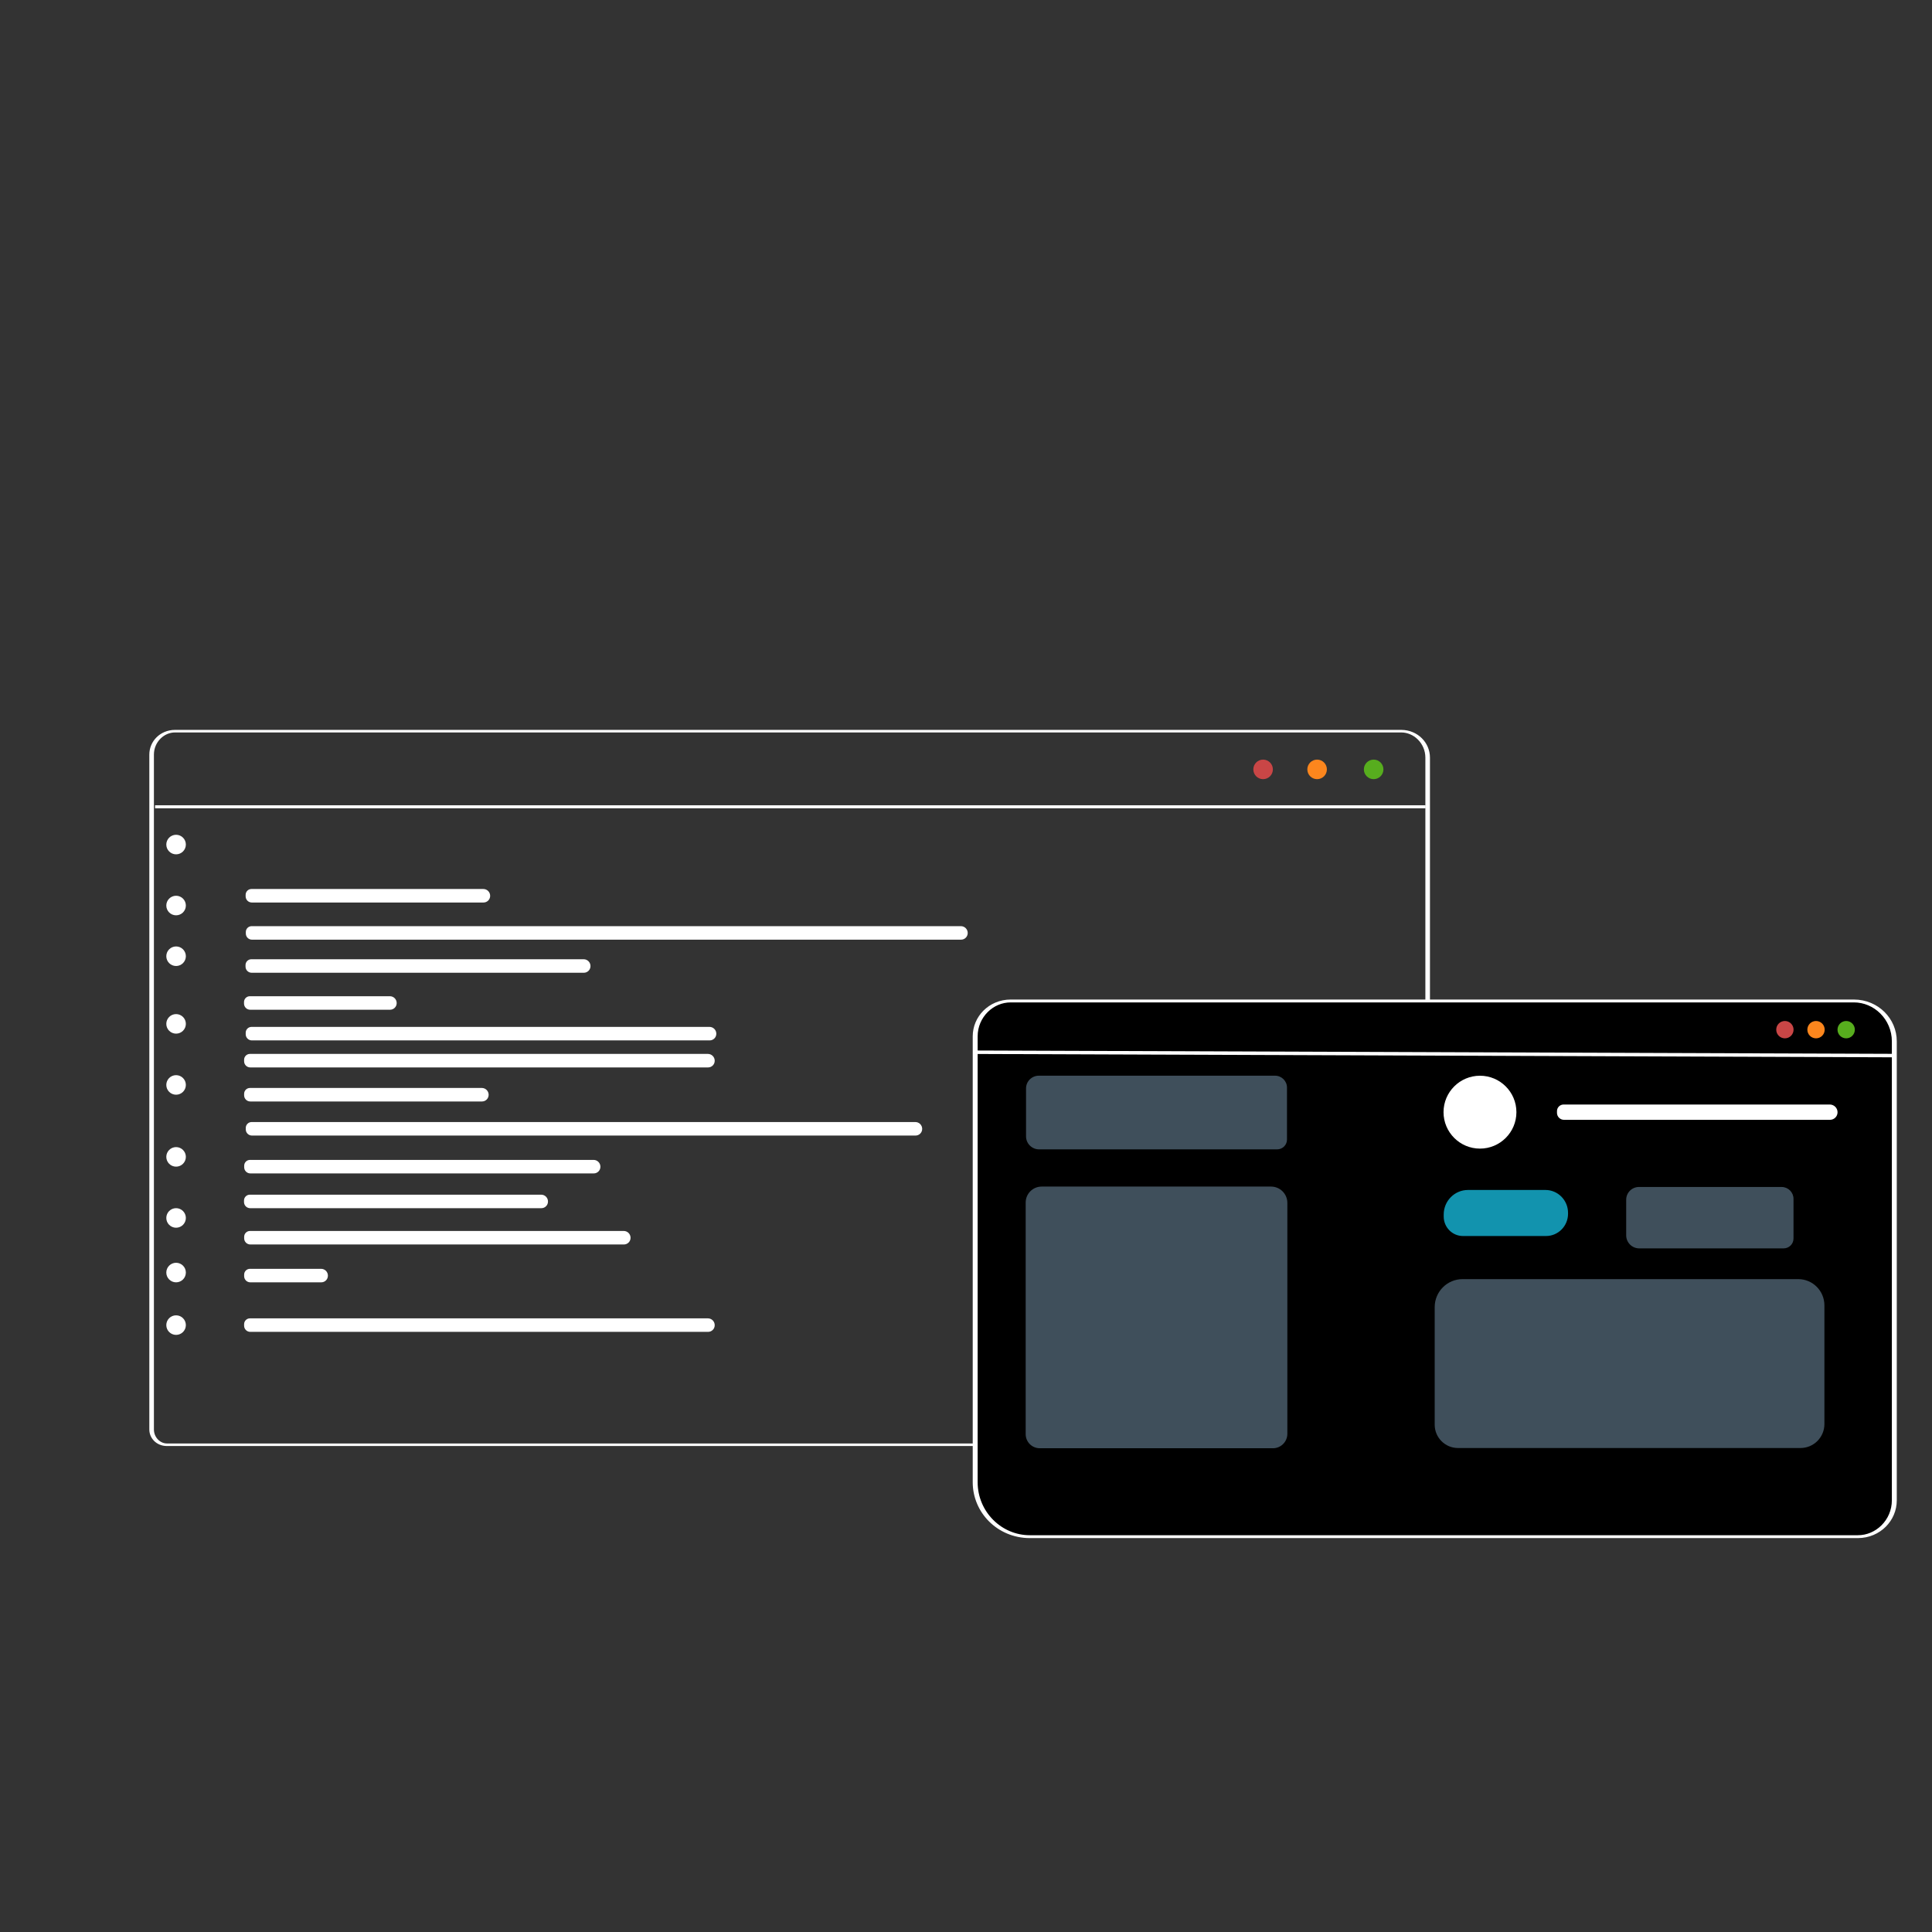 <?xml version="1.0" encoding="UTF-8" standalone="no" ?>
<!DOCTYPE svg PUBLIC "-//W3C//DTD SVG 1.1//EN" "http://www.w3.org/Graphics/SVG/1.1/DTD/svg11.dtd">
<svg xmlns="http://www.w3.org/2000/svg" xmlns:xlink="http://www.w3.org/1999/xlink" version="1.1" width="640" height="640" viewBox="0 0 640 640" xml:space="preserve">
<rect x="0" y="0" width="640" height="640" fill="#333333" stroke="none"/>
<desc>Created with Fabric.js 4.6.0</desc>
<defs>
</defs>
<g transform="matrix(1.15 0 0 1.15 383.11 436.41)" id="o2FMxJrmvkl1_d2sVCo-Z"  >
<path style="stroke: rgb(25,174,212); stroke-width: 0; stroke-dasharray: none; stroke-linecap: butt; stroke-dashoffset: 0; stroke-linejoin: miter; stroke-miterlimit: 4; fill: rgb(63,79,91); fill-rule: nonzero; opacity: 1;" vector-effect="non-scaling-stroke"  transform=" translate(0, 0)" d="M -37.712 -33.558 C -37.712 -35.852 -35.852 -37.712 -33.558 -37.712 L 34.143 -37.712 L 34.143 -37.712 C 36.114 -37.712 37.712 -36.114 37.712 -34.143 L 37.712 33.654 L 37.712 33.654 C 37.712 35.895 35.895 37.712 33.654 37.712 L -33.407 37.712 L -33.407 37.712 C -35.784 37.712 -37.712 35.784 -37.712 33.407 z" stroke-linecap="round" />
</g>
<g transform="matrix(1.52 0 0 0.85 261.58 360.4)" id="DOM-vAENH2yM7FQoP4zXJ"  >
<path style="stroke: rgb(255,255,255); stroke-width: 1; stroke-dasharray: none; stroke-linecap: butt; stroke-dashoffset: 0; stroke-linejoin: miter; stroke-miterlimit: 4; fill: none; fill-rule: nonzero; opacity: 1;" vector-effect="non-scaling-stroke"  transform=" translate(0, 0)" d="M -139.048 -129.928 C -139.048 -134.965 -136.765 -139.048 -133.949 -139.048 L -112.133 -139.048 L 133.275 -139.048 L 133.275 -139.048 C 136.463 -139.048 139.048 -134.425 139.048 -128.722 L 139.048 132.829 L 139.048 132.829 C 139.048 136.263 137.491 139.048 135.571 139.048 L -135.724 139.048 L -135.724 139.048 C -137.559 139.048 -139.048 136.386 -139.048 133.102 z" stroke-linecap="round" />
</g>
<g transform="matrix(1.63 0 0 0.95 475.28 420.31)" id="W7ywkf0VwHyMdgbLd8VB-"  >
<path style="stroke: rgb(255,255,255); stroke-width: 1; stroke-dasharray: none; stroke-linecap: butt; stroke-dashoffset: 0; stroke-linejoin: miter; stroke-miterlimit: 4; fill: rgb(0,0,0); fill-rule: nonzero; opacity: 1;" vector-effect="non-scaling-stroke"  transform=" translate(0, 0)" d="M -93.397 -81.053 C -93.397 -87.87 -90.167 -93.397 -86.182 -93.397 L 72.04 -93.397 L 85.172 -93.397 L 85.172 -93.397 C 89.715 -93.397 93.397 -87.097 93.397 -79.326 L 93.397 80.724 L 93.397 80.724 C 93.397 87.723 90.081 93.397 85.989 93.397 L -82.304 93.397 L -82.304 93.397 C -88.431 93.397 -93.397 84.9 -93.397 74.418 z" stroke-linecap="round" />
</g>
<g transform="matrix(1.7 0 0 0.48 383.11 368.54)" id="PGbQotYmqjgARlLe3jLdc"  >
<path style="stroke: rgb(25,174,212); stroke-width: 0; stroke-dasharray: none; stroke-linecap: butt; stroke-dashoffset: 0; stroke-linejoin: miter; stroke-miterlimit: 4; fill: rgb(63,79,91); fill-rule: nonzero; opacity: 1;" vector-effect="non-scaling-stroke"  transform=" translate(0, 0)" d="M -25.424 -16.64 C -25.424 -21.491 -24.308 -25.424 -22.931 -25.424 L 23.098 -25.424 L 23.098 -25.424 C 24.383 -25.424 25.424 -21.755 25.424 -17.229 L 25.424 18.646 L 25.424 18.646 C 25.424 22.389 24.563 25.424 23.5 25.424 L -22.877 25.424 L -22.877 25.424 C -24.284 25.424 -25.424 21.406 -25.424 16.45 z" stroke-linecap="round" />
</g>
<g transform="matrix(1.15 0 0 1.15 475.16 349.12)" id="Cwj1bXS0_6Zof1pMtRvFb"  >
<path style="stroke: rgb(255,255,255); stroke-width: 1; stroke-dasharray: none; stroke-linecap: butt; stroke-dashoffset: 0; stroke-linejoin: miter; stroke-miterlimit: 4; fill: none; fill-rule: nonzero; opacity: 1;" vector-effect="non-scaling-stroke"  transform=" translate(0, 0)" d="M -132.662 -0.482 L 132.662 0.482" stroke-linecap="round" />
</g>
<g transform="matrix(1.15 0 0 1.15 490.26 368.42)" id="UayLHgasiITR36rSLYIjI"  >
<path style="stroke: rgb(25,174,212); stroke-width: 0; stroke-dasharray: none; stroke-linecap: butt; stroke-dashoffset: 0; stroke-linejoin: miter; stroke-miterlimit: 4; fill: rgb(255,255,255); fill-rule: nonzero; opacity: 1;" vector-effect="non-scaling-stroke"  transform=" translate(0, 0)" d="M 0 -10.497 C 5.794 -10.497 10.497 -5.794 10.497 0 C 10.497 5.794 5.794 10.497 0 10.497 C -5.794 10.497 -10.497 5.794 -10.497 0 C -10.497 -5.794 -5.794 -10.497 0 -10.497 z" stroke-linecap="round" />
</g>
<g transform="matrix(6.23 0 0 0.34 562.24 368.42)" id="p3XEm5k1J30hmWBUhtKvJ"  >
<path style="stroke: rgb(25,174,212); stroke-width: 0; stroke-dasharray: none; stroke-linecap: butt; stroke-dashoffset: 0; stroke-linejoin: miter; stroke-miterlimit: 4; fill: rgb(255,255,255); fill-rule: nonzero; opacity: 1;" vector-effect="non-scaling-stroke"  transform=" translate(0, 0)" d="M -7.459 -1.037 C -7.459 -4.583 -7.3 -7.459 -7.104 -7.459 L 7.044 -7.459 L 7.044 -7.459 C 7.273 -7.459 7.459 -4.099 7.459 0.046 L 7.459 0.152 L 7.459 0.152 C 7.459 4.187 7.278 7.459 7.055 7.459 L -7.084 7.459 L -7.084 7.459 C -7.291 7.459 -7.459 4.42 -7.459 0.672 z" stroke-linecap="round" />
</g>
<g transform="matrix(1.09 0 0 0.4 566.41 403.37)" id="AeKrToOINx5i-ktBHxWht"  >
<path style="stroke: rgb(25,174,212); stroke-width: 0; stroke-dasharray: none; stroke-linecap: butt; stroke-dashoffset: 0; stroke-linejoin: miter; stroke-miterlimit: 4; fill: rgb(63,79,91); fill-rule: nonzero; opacity: 1;" vector-effect="non-scaling-stroke"  transform=" translate(0, 0)" d="M -25.424 -14.883 C -25.424 -20.705 -23.685 -25.424 -21.54 -25.424 L 21.801 -25.424 L 21.801 -25.424 C 23.802 -25.424 25.424 -21.021 25.424 -15.591 L 25.424 17.29 L 25.424 17.29 C 25.424 21.782 24.082 25.424 22.427 25.424 L -21.456 25.424 L -21.456 25.424 C -23.647 25.424 -25.424 20.602 -25.424 14.655 z" stroke-linecap="round" />
</g>
<g transform="matrix(0.81 0 0 0.3 498.84 401.82)" id="pCSkRHpdy4YwJ40wmSzj8"  >
<path style="stroke: rgb(25,174,212); stroke-width: 0; stroke-dasharray: none; stroke-linecap: butt; stroke-dashoffset: 0; stroke-linejoin: miter; stroke-miterlimit: 4; fill: rgb(18,147,174); fill-rule: nonzero; opacity: 1;" vector-effect="non-scaling-stroke"  transform=" translate(0, 0)" d="M -25.424 1.679 C -25.424 -13.289 -20.98 -25.424 -15.499 -25.424 L 16.173 -25.424 L 16.173 -25.424 C 21.282 -25.424 25.424 -14.113 25.424 -0.161 L 25.424 0.841 L 25.424 0.841 C 25.424 14.418 21.393 25.424 16.422 25.424 L -17.545 25.424 L -17.545 25.424 C -21.896 25.424 -25.424 15.791 -25.424 3.909 z" stroke-linecap="round" />
</g>
<g transform="matrix(2.1 0 0 0.91 539.81 451.7)" id="SGjXFb-SMLNs7Qf-RR2Zw"  >
<path style="stroke: rgb(25,174,212); stroke-width: 0; stroke-dasharray: none; stroke-linecap: butt; stroke-dashoffset: 0; stroke-linejoin: miter; stroke-miterlimit: 4; fill: rgb(63,79,91); fill-rule: nonzero; opacity: 1;" vector-effect="non-scaling-stroke"  transform=" translate(0, 0)" d="M -30.738 -20.551 C -30.738 -26.177 -28.769 -30.738 -26.34 -30.738 L 26.613 -30.738 L 26.613 -30.738 C 28.891 -30.738 30.738 -26.46 30.738 -21.184 L 30.738 22.011 L 30.738 22.011 C 30.738 26.831 29.051 30.738 26.97 30.738 L -27.07 30.738 L -27.07 30.738 C -29.096 30.738 -30.738 26.934 -30.738 22.243 z" stroke-linecap="round" />
</g>
<g transform="matrix(1.41 0 0 1.41 383.11 436.41)" id="m16vwBSBQleVxHxPBhJuE"  >
<path style="stroke: rgb(25,174,212); stroke-width: 0; stroke-dasharray: none; stroke-linecap: butt; stroke-dashoffset: 0; stroke-linejoin: miter; stroke-miterlimit: 4; fill: rgb(63,79,91); fill-rule: nonzero; opacity: 1;" vector-effect="non-scaling-stroke"  transform=" translate(0, 0)" d="M -30.738 -26.988 C -30.738 -29.059 -29.059 -30.738 -26.988 -30.738 L 26.908 -30.738 L 26.908 -30.738 C 29.023 -30.738 30.738 -29.023 30.738 -26.908 L 30.738 27.347 L 30.738 27.347 C 30.738 29.22 29.22 30.738 27.347 30.738 L -27.428 30.738 L -27.428 30.738 C -29.256 30.738 -30.738 29.256 -30.738 27.428 z" stroke-linecap="round" />
</g>
<g transform="matrix(0.94 0 0 0.94 611.57 341.09)" id="OhxFLB7JRBYwoPGfiGPQD"  >
<path style="stroke: rgb(25,174,212); stroke-width: 0; stroke-dasharray: none; stroke-linecap: butt; stroke-dashoffset: 0; stroke-linejoin: miter; stroke-miterlimit: 4; fill: rgb(87,173,30); fill-rule: nonzero; opacity: 1;" vector-effect="non-scaling-stroke"  transform=" translate(0, 0)" d="M 0 -3.056 C 1.687 -3.056 3.056 -1.687 3.056 0 C 3.056 1.687 1.687 3.056 0 3.056 C -1.687 3.056 -3.056 1.687 -3.056 0 C -3.056 -1.687 -1.687 -3.056 0 -3.056 z" stroke-linecap="round" />
</g>
<g transform="matrix(0.99 0 0 1 261.81 267.26)" id="2lSB3kIrbxEYVRqKidB52"  >
<path style="stroke: rgb(255,255,255); stroke-width: 1; stroke-dasharray: none; stroke-linecap: butt; stroke-dashoffset: 0; stroke-linejoin: miter; stroke-miterlimit: 4; fill: rgb(255,255,255); fill-opacity: 0; fill-rule: nonzero; opacity: 1;" vector-effect="non-scaling-stroke"  transform=" translate(0, 0)" d="M -212.568 0 L 212.568 0" stroke-linecap="round" />
</g>
<g transform="matrix(0.94 0 0 0.94 591.27 341.09)" id="0-bu-5tzLGhkhadso-_Yz"  >
<path style="stroke: rgb(25,174,212); stroke-width: 0; stroke-dasharray: none; stroke-linecap: butt; stroke-dashoffset: 0; stroke-linejoin: miter; stroke-miterlimit: 4; fill: rgb(201,70,70); fill-rule: nonzero; opacity: 1;" vector-effect="non-scaling-stroke"  transform=" translate(0, 0)" d="M 0 -3.056 C 1.687 -3.056 3.056 -1.687 3.056 0 C 3.056 1.687 1.687 3.056 0 3.056 C -1.687 3.056 -3.056 1.687 -3.056 0 C -3.056 -1.687 -1.687 -3.056 0 -3.056 z" stroke-linecap="round" />
</g>
<g transform="matrix(0.94 0 0 0.94 601.58 341.09)" id="tL3bzqJd0owDz64gbfYbi"  >
<path style="stroke: rgb(25,174,212); stroke-width: 0; stroke-dasharray: none; stroke-linecap: butt; stroke-dashoffset: 0; stroke-linejoin: miter; stroke-miterlimit: 4; fill: rgb(252,134,29); fill-rule: nonzero; opacity: 1;" vector-effect="non-scaling-stroke"  transform=" translate(0, 0)" d="M 0 -3.056 C 1.687 -3.056 3.056 -1.687 3.056 0 C 3.056 1.687 1.687 3.056 0 3.056 C -1.687 3.056 -3.056 1.687 -3.056 0 C -3.056 -1.687 -1.687 -3.056 0 -3.056 z" stroke-linecap="round" />
</g>
<g transform="matrix(1 0 0 1 418.42 254.87)" id="ts-F2KfNtSOMACrqhd60P"  >
<path style="stroke: rgb(0,0,0); stroke-width: 0; stroke-dasharray: none; stroke-linecap: butt; stroke-dashoffset: 0; stroke-linejoin: miter; stroke-miterlimit: 4; fill: rgb(201,70,70); fill-rule: nonzero; opacity: 1;" vector-effect="non-scaling-stroke"  transform=" translate(-3.24, -3.24)" d="M 3.239 0 C 5.028 0 6.479 1.451 6.479 3.239 C 6.479 5.028 5.028 6.479 3.239 6.479 C 1.451 6.479 0 5.028 0 3.239 C 0 1.451 1.451 0 3.239 0 z" stroke-linecap="round" />
</g>
<g transform="matrix(1 0 0 1 58.33 279.77)" id="ykySVPOnaLyp9HHNReTiV"  >
<path style="stroke: rgb(0,0,0); stroke-width: 0; stroke-dasharray: none; stroke-linecap: butt; stroke-dashoffset: 0; stroke-linejoin: miter; stroke-miterlimit: 4; fill: rgb(255,255,255); fill-rule: nonzero; opacity: 1;" vector-effect="non-scaling-stroke"  transform=" translate(-3.24, -3.24)" d="M 3.239 0 C 5.028 0 6.479 1.451 6.479 3.239 C 6.479 5.028 5.028 6.479 3.239 6.479 C 1.451 6.479 0 5.028 0 3.239 C 0 1.451 1.451 0 3.239 0 z" stroke-linecap="round" />
</g>
<g transform="matrix(1 0 0 1 58.33 299.97)" id="bxf6xMoo235X72aloNHAt"  >
<path style="stroke: rgb(0,0,0); stroke-width: 0; stroke-dasharray: none; stroke-linecap: butt; stroke-dashoffset: 0; stroke-linejoin: miter; stroke-miterlimit: 4; fill: rgb(255,255,255); fill-rule: nonzero; opacity: 1;" vector-effect="non-scaling-stroke"  transform=" translate(-3.24, -3.24)" d="M 3.239 0 C 5.028 0 6.479 1.451 6.479 3.239 C 6.479 5.028 5.028 6.479 3.239 6.479 C 1.451 6.479 0 5.028 0 3.239 C 0 1.451 1.451 0 3.239 0 z" stroke-linecap="round" />
</g>
<g transform="matrix(1 0 0 1 58.33 316.76)" id="PrYNPiGiArle9Q4z444gV"  >
<path style="stroke: rgb(0,0,0); stroke-width: 0; stroke-dasharray: none; stroke-linecap: butt; stroke-dashoffset: 0; stroke-linejoin: miter; stroke-miterlimit: 4; fill: rgb(255,255,255); fill-rule: nonzero; opacity: 1;" vector-effect="non-scaling-stroke"  transform=" translate(-3.24, -3.24)" d="M 3.239 0 C 5.028 0 6.479 1.451 6.479 3.239 C 6.479 5.028 5.028 6.479 3.239 6.479 C 1.451 6.479 0 5.028 0 3.239 C 0 1.451 1.451 0 3.239 0 z" stroke-linecap="round" />
</g>
<g transform="matrix(1 0 0 1 58.33 339.17)" id="I-oyVQMvUs6Rb0xoQOp7P"  >
<path style="stroke: rgb(0,0,0); stroke-width: 0; stroke-dasharray: none; stroke-linecap: butt; stroke-dashoffset: 0; stroke-linejoin: miter; stroke-miterlimit: 4; fill: rgb(255,255,255); fill-rule: nonzero; opacity: 1;" vector-effect="non-scaling-stroke"  transform=" translate(-3.24, -3.24)" d="M 3.239 0 C 5.028 0 6.479 1.451 6.479 3.239 C 6.479 5.028 5.028 6.479 3.239 6.479 C 1.451 6.479 0 5.028 0 3.239 C 0 1.451 1.451 0 3.239 0 z" stroke-linecap="round" />
</g>
<g transform="matrix(1 0 0 1 58.33 403.46)" id="ANP0auPR0ov3PUhWUw7bc"  >
<path style="stroke: rgb(0,0,0); stroke-width: 0; stroke-dasharray: none; stroke-linecap: butt; stroke-dashoffset: 0; stroke-linejoin: miter; stroke-miterlimit: 4; fill: rgb(255,255,255); fill-rule: nonzero; opacity: 1;" vector-effect="non-scaling-stroke"  transform=" translate(-3.24, -3.24)" d="M 3.239 0 C 5.028 0 6.479 1.451 6.479 3.239 C 6.479 5.028 5.028 6.479 3.239 6.479 C 1.451 6.479 0 5.028 0 3.239 C 0 1.451 1.451 0 3.239 0 z" stroke-linecap="round" />
</g>
<g transform="matrix(1 0 0 1 58.33 359.4)" id="XN-VT_iHwsEmZNwMHpnM2"  >
<path style="stroke: rgb(0,0,0); stroke-width: 0; stroke-dasharray: none; stroke-linecap: butt; stroke-dashoffset: 0; stroke-linejoin: miter; stroke-miterlimit: 4; fill: rgb(255,255,255); fill-rule: nonzero; opacity: 1;" vector-effect="non-scaling-stroke"  transform=" translate(-3.24, -3.24)" d="M 3.239 0 C 5.028 0 6.479 1.451 6.479 3.239 C 6.479 5.028 5.028 6.479 3.239 6.479 C 1.451 6.479 0 5.028 0 3.239 C 0 1.451 1.451 0 3.239 0 z" stroke-linecap="round" />
</g>
<g transform="matrix(1 0 0 1 58.33 383.23)" id="deF4cz7waEC1WNSJMSc0m"  >
<path style="stroke: rgb(0,0,0); stroke-width: 0; stroke-dasharray: none; stroke-linecap: butt; stroke-dashoffset: 0; stroke-linejoin: miter; stroke-miterlimit: 4; fill: rgb(255,255,255); fill-rule: nonzero; opacity: 1;" vector-effect="non-scaling-stroke"  transform=" translate(-3.24, -3.24)" d="M 3.239 0 C 5.028 0 6.479 1.451 6.479 3.239 C 6.479 5.028 5.028 6.479 3.239 6.479 C 1.451 6.479 0 5.028 0 3.239 C 0 1.451 1.451 0 3.239 0 z" stroke-linecap="round" />
</g>
<g transform="matrix(1 0 0 1 58.33 421.55)" id="eTHb3f_TBAMW2138dsbTG"  >
<path style="stroke: rgb(0,0,0); stroke-width: 0; stroke-dasharray: none; stroke-linecap: butt; stroke-dashoffset: 0; stroke-linejoin: miter; stroke-miterlimit: 4; fill: rgb(255,255,255); fill-rule: nonzero; opacity: 1;" vector-effect="non-scaling-stroke"  transform=" translate(-3.24, -3.24)" d="M 3.239 0 C 5.028 0 6.479 1.451 6.479 3.239 C 6.479 5.028 5.028 6.479 3.239 6.479 C 1.451 6.479 0 5.028 0 3.239 C 0 1.451 1.451 0 3.239 0 z" stroke-linecap="round" />
</g>
<g transform="matrix(1 0 0 1 58.33 438.96)" id="7NYub3eDZ8sG5YEw-4UGc"  >
<path style="stroke: rgb(0,0,0); stroke-width: 0; stroke-dasharray: none; stroke-linecap: butt; stroke-dashoffset: 0; stroke-linejoin: miter; stroke-miterlimit: 4; fill: rgb(255,255,255); fill-rule: nonzero; opacity: 1;" vector-effect="non-scaling-stroke"  transform=" translate(-3.24, -3.24)" d="M 3.239 0 C 5.028 0 6.479 1.451 6.479 3.239 C 6.479 5.028 5.028 6.479 3.239 6.479 C 1.451 6.479 0 5.028 0 3.239 C 0 1.451 1.451 0 3.239 0 z" stroke-linecap="round" />
</g>
<g transform="matrix(5.43 0 0 0.3 121.87 296.73)" id="g0yySLHGm_3hllIvpjeso"  >
<path style="stroke: rgb(25,174,212); stroke-width: 0; stroke-dasharray: none; stroke-linecap: butt; stroke-dashoffset: 0; stroke-linejoin: miter; stroke-miterlimit: 4; fill: rgb(255,255,255); fill-rule: nonzero; opacity: 1;" vector-effect="non-scaling-stroke"  transform=" translate(0, 0)" d="M -7.459 -0.991 C -7.459 -4.563 -7.3 -7.459 -7.104 -7.459 L 7.044 -7.459 L 7.044 -7.459 C 7.273 -7.459 7.459 -4.075 7.459 0.099 L 7.459 0.099 L 7.459 0.099 C 7.459 4.164 7.278 7.459 7.055 7.459 L -7.083 7.459 L -7.083 7.459 C -7.291 7.459 -7.459 4.399 -7.459 0.624 z" stroke-linecap="round" />
</g>
<g transform="matrix(16.03 0 0 0.3 201 309.04)" id="5-tjdattL7PuwfkSSG7sx"  >
<path style="stroke: rgb(25,174,212); stroke-width: 0; stroke-dasharray: none; stroke-linecap: butt; stroke-dashoffset: 0; stroke-linejoin: miter; stroke-miterlimit: 4; fill: rgb(255,255,255); fill-rule: nonzero; opacity: 1;" vector-effect="non-scaling-stroke"  transform=" translate(0, 0)" d="M -7.459 -1.037 C -7.459 -4.583 -7.405 -7.459 -7.338 -7.459 L 7.318 -7.459 L 7.318 -7.459 C 7.396 -7.459 7.459 -4.099 7.459 0.046 L 7.459 0.152 L 7.459 0.152 C 7.459 4.187 7.397 7.459 7.322 7.459 L -7.332 7.459 L -7.332 7.459 C -7.402 7.459 -7.459 4.42 -7.459 0.672 z" stroke-linecap="round" />
</g>
<g transform="matrix(7.66 0 0 0.3 138.47 320)" id="L-FTCl0NMRJXhZtRmHdNK"  >
<path style="stroke: rgb(25,174,212); stroke-width: 0; stroke-dasharray: none; stroke-linecap: butt; stroke-dashoffset: 0; stroke-linejoin: miter; stroke-miterlimit: 4; fill: rgb(255,255,255); fill-rule: nonzero; opacity: 1;" vector-effect="non-scaling-stroke"  transform=" translate(0, 0)" d="M -7.459 -1.037 C -7.459 -4.583 -7.346 -7.459 -7.207 -7.459 L 7.165 -7.459 L 7.165 -7.459 C 7.327 -7.459 7.459 -4.099 7.459 0.046 L 7.459 0.152 L 7.459 0.152 C 7.459 4.187 7.33 7.459 7.172 7.459 L -7.193 7.459 L -7.193 7.459 C -7.34 7.459 -7.459 4.42 -7.459 0.672 z" stroke-linecap="round" />
</g>
<g transform="matrix(3.39 0 0 0.3 106.12 332.25)" id="rbcwE74ff_fcu97UmWZ_C"  >
<path style="stroke: rgb(25,174,212); stroke-width: 0; stroke-dasharray: none; stroke-linecap: butt; stroke-dashoffset: 0; stroke-linejoin: miter; stroke-miterlimit: 4; fill: rgb(255,255,255); fill-rule: nonzero; opacity: 1;" vector-effect="non-scaling-stroke"  transform=" translate(0, 0)" d="M -7.459 -1.037 C -7.459 -4.583 -7.204 -7.459 -6.889 -7.459 L 6.794 -7.459 L 6.794 -7.459 C 7.161 -7.459 7.459 -4.099 7.459 0.046 L 7.459 0.152 L 7.459 0.152 C 7.459 4.187 7.169 7.459 6.811 7.459 L -6.857 7.459 L -6.857 7.459 C -7.189 7.459 -7.459 4.42 -7.459 0.672 z" stroke-linecap="round" />
</g>
<g transform="matrix(5.43 0 0 0.3 121.37 362.64)" id="EOsjuayC8_YpMmOqYz8W1"  >
<path style="stroke: rgb(25,174,212); stroke-width: 0; stroke-dasharray: none; stroke-linecap: butt; stroke-dashoffset: 0; stroke-linejoin: miter; stroke-miterlimit: 4; fill: rgb(255,255,255); fill-rule: nonzero; opacity: 1;" vector-effect="non-scaling-stroke"  transform=" translate(0, 0)" d="M -7.459 -0.991 C -7.459 -4.563 -7.3 -7.459 -7.104 -7.459 L 7.044 -7.459 L 7.044 -7.459 C 7.273 -7.459 7.459 -4.075 7.459 0.099 L 7.459 0.099 L 7.459 0.099 C 7.459 4.164 7.278 7.459 7.055 7.459 L -7.083 7.459 L -7.083 7.459 C -7.291 7.459 -7.459 4.399 -7.459 0.624 z" stroke-linecap="round" />
</g>
<g transform="matrix(10.45 0 0 0.3 159.34 342.41)" id="7EL9xUWiQ4g8E1l4Yv8F7"  >
<path style="stroke: rgb(25,174,212); stroke-width: 0; stroke-dasharray: none; stroke-linecap: butt; stroke-dashoffset: 0; stroke-linejoin: miter; stroke-miterlimit: 4; fill: rgb(255,255,255); fill-rule: nonzero; opacity: 1;" vector-effect="non-scaling-stroke"  transform=" translate(0, 0)" d="M -7.459 -1.037 C -7.459 -4.583 -7.376 -7.459 -7.274 -7.459 L 7.243 -7.459 L 7.243 -7.459 C 7.362 -7.459 7.459 -4.099 7.459 0.046 L 7.459 0.152 L 7.459 0.152 C 7.459 4.187 7.365 7.459 7.249 7.459 L -7.264 7.459 L -7.264 7.459 C -7.371 7.459 -7.459 4.42 -7.459 0.672 z" stroke-linecap="round" />
</g>
<g transform="matrix(10.45 0 0 0.3 158.81 351.36)" id="0to6wSf3awASmRvmmG9_t"  >
<path style="stroke: rgb(25,174,212); stroke-width: 0; stroke-dasharray: none; stroke-linecap: butt; stroke-dashoffset: 0; stroke-linejoin: miter; stroke-miterlimit: 4; fill: rgb(255,255,255); fill-rule: nonzero; opacity: 1;" vector-effect="non-scaling-stroke"  transform=" translate(0, 0)" d="M -7.459 -1.037 C -7.459 -4.583 -7.376 -7.459 -7.274 -7.459 L 7.243 -7.459 L 7.243 -7.459 C 7.362 -7.459 7.459 -4.099 7.459 0.046 L 7.459 0.152 L 7.459 0.152 C 7.459 4.187 7.365 7.459 7.249 7.459 L -7.264 7.459 L -7.264 7.459 C -7.371 7.459 -7.459 4.42 -7.459 0.672 z" stroke-linecap="round" />
</g>
<g transform="matrix(10.45 0 0 0.3 158.81 438.96)" id="Il8d4GGyo_lc7BCXGncQW"  >
<path style="stroke: rgb(25,174,212); stroke-width: 0; stroke-dasharray: none; stroke-linecap: butt; stroke-dashoffset: 0; stroke-linejoin: miter; stroke-miterlimit: 4; fill: rgb(255,255,255); fill-rule: nonzero; opacity: 1;" vector-effect="non-scaling-stroke"  transform=" translate(0, 0)" d="M -7.459 -1.037 C -7.459 -4.583 -7.376 -7.459 -7.274 -7.459 L 7.243 -7.459 L 7.243 -7.459 C 7.362 -7.459 7.459 -4.099 7.459 0.046 L 7.459 0.152 L 7.459 0.152 C 7.459 4.187 7.365 7.459 7.249 7.459 L -7.264 7.459 L -7.264 7.459 C -7.371 7.459 -7.459 4.42 -7.459 0.672 z" stroke-linecap="round" />
</g>
<g transform="matrix(15.02 0 0 0.3 193.45 373.93)" id="4HAfRC-WkqMwASJNWYzve"  >
<path style="stroke: rgb(25,174,212); stroke-width: 0; stroke-dasharray: none; stroke-linecap: butt; stroke-dashoffset: 0; stroke-linejoin: miter; stroke-miterlimit: 4; fill: rgb(255,255,255); fill-rule: nonzero; opacity: 1;" vector-effect="non-scaling-stroke"  transform=" translate(0, 0)" d="M -7.459 -1.037 C -7.459 -2.74 -7.445 -4.373 -7.421 -5.578 C -7.397 -6.782 -7.364 -7.459 -7.33 -7.459 L 7.309 -7.459 L 7.309 -7.459 C 7.348 -7.459 7.387 -6.668 7.415 -5.261 C 7.443 -3.853 7.459 -1.945 7.459 0.046 L 7.459 0.152 L 7.459 0.152 C 7.459 4.187 7.393 7.459 7.313 7.459 L -7.323 7.459 L -7.323 7.459 C -7.398 7.459 -7.459 4.42 -7.459 0.673 z" stroke-linecap="round" />
</g>
<g transform="matrix(7.91 0 0 0.3 139.89 386.47)" id="8bwPMX6KGtULxbKhrAtFj"  >
<path style="stroke: rgb(25,174,212); stroke-width: 0; stroke-dasharray: none; stroke-linecap: butt; stroke-dashoffset: 0; stroke-linejoin: miter; stroke-miterlimit: 4; fill: rgb(255,255,255); fill-rule: nonzero; opacity: 1;" vector-effect="non-scaling-stroke"  transform=" translate(0, 0)" d="M -7.459 -1.037 C -7.459 -4.583 -7.35 -7.459 -7.215 -7.459 L 7.174 -7.459 L 7.174 -7.459 C 7.331 -7.459 7.459 -4.099 7.459 0.046 L 7.459 0.152 L 7.459 0.152 C 7.459 4.187 7.335 7.459 7.182 7.459 L -7.201 7.459 L -7.201 7.459 C -7.343 7.459 -7.459 4.42 -7.459 0.672 z" stroke-linecap="round" />
</g>
<g transform="matrix(6.75 0 0 0.3 131.18 397.99)" id="SLUKws0GwOa8cIjminQS7"  >
<path style="stroke: rgb(25,174,212); stroke-width: 0; stroke-dasharray: none; stroke-linecap: butt; stroke-dashoffset: 0; stroke-linejoin: miter; stroke-miterlimit: 4; fill: rgb(255,255,255); fill-rule: nonzero; opacity: 1;" vector-effect="non-scaling-stroke"  transform=" translate(0, 0)" d="M -7.459 -1.037 C -7.459 -4.583 -7.331 -7.459 -7.173 -7.459 L 7.125 -7.459 L 7.125 -7.459 C 7.309 -7.459 7.459 -4.099 7.459 0.046 L 7.459 0.152 L 7.459 0.152 C 7.459 4.187 7.313 7.459 7.134 7.459 L -7.157 7.459 L -7.157 7.459 C -7.323 7.459 -7.459 4.42 -7.459 0.672 z" stroke-linecap="round" />
</g>
<g transform="matrix(8.58 0 0 0.3 144.88 410.01)" id="TQytaPIcupsiUEi3Vp2EQ"  >
<path style="stroke: rgb(25,174,212); stroke-width: 0; stroke-dasharray: none; stroke-linecap: butt; stroke-dashoffset: 0; stroke-linejoin: miter; stroke-miterlimit: 4; fill: rgb(255,255,255); fill-rule: nonzero; opacity: 1;" vector-effect="non-scaling-stroke"  transform=" translate(0, 0)" d="M -7.459 -1.037 C -7.459 -4.583 -7.358 -7.459 -7.234 -7.459 L 7.196 -7.459 L 7.196 -7.459 C 7.341 -7.459 7.459 -4.099 7.459 0.046 L 7.459 0.152 L 7.459 0.152 C 7.459 4.187 7.344 7.459 7.203 7.459 L -7.221 7.459 L -7.221 7.459 C -7.352 7.459 -7.459 4.42 -7.459 0.672 z" stroke-linecap="round" />
</g>
<g transform="matrix(1.86 0 0 0.3 94.75 422.55)" id="jHFYy5mEElAeMRNXAca2N"  >
<path style="stroke: rgb(25,174,212); stroke-width: 0; stroke-dasharray: none; stroke-linecap: butt; stroke-dashoffset: 0; stroke-linejoin: miter; stroke-miterlimit: 4; fill: rgb(255,255,255); fill-rule: nonzero; opacity: 1;" vector-effect="non-scaling-stroke"  transform=" translate(0, 0)" d="M -7.459 -1.037 C -7.459 -4.583 -6.995 -7.459 -6.423 -7.459 L 6.249 -7.459 L 6.249 -7.459 C 6.917 -7.459 7.459 -4.099 7.459 0.046 L 7.459 0.152 L 7.459 0.152 C 7.459 4.187 6.931 7.459 6.281 7.459 L -6.365 7.459 L -6.365 7.459 C -6.969 7.459 -7.459 4.42 -7.459 0.672 z" stroke-linecap="round" />
</g>
<g transform="matrix(1 0 0 1 436.31 254.87)" id="5zaqzNf3x7Hd8EvgujnAW"  >
<path style="stroke: rgb(0,0,0); stroke-width: 0; stroke-dasharray: none; stroke-linecap: butt; stroke-dashoffset: 0; stroke-linejoin: miter; stroke-miterlimit: 4; fill: rgb(252,134,29); fill-rule: nonzero; opacity: 1;" vector-effect="non-scaling-stroke"  transform=" translate(-3.24, -3.24)" d="M 3.239 0 C 5.028 0 6.479 1.451 6.479 3.239 C 6.479 5.028 5.028 6.479 3.239 6.479 C 1.451 6.479 0 5.028 0 3.239 C 0 1.451 1.451 0 3.239 0 z" stroke-linecap="round" />
</g>
<g transform="matrix(1 0 0 1 455.04 254.87)" id="lBS5GduMV9BusahSIYARq"  >
<path style="stroke: rgb(0,0,0); stroke-width: 0; stroke-dasharray: none; stroke-linecap: butt; stroke-dashoffset: 0; stroke-linejoin: miter; stroke-miterlimit: 4; fill: rgb(87,173,30); fill-rule: nonzero; opacity: 1;" vector-effect="non-scaling-stroke"  transform=" translate(-3.24, -3.24)" d="M 3.239 0 C 5.028 0 6.479 1.451 6.479 3.239 C 6.479 5.028 5.028 6.479 3.239 6.479 C 1.451 6.479 0 5.028 0 3.239 C 0 1.451 1.451 0 3.239 0 z" stroke-linecap="round" />
</g>
</svg>